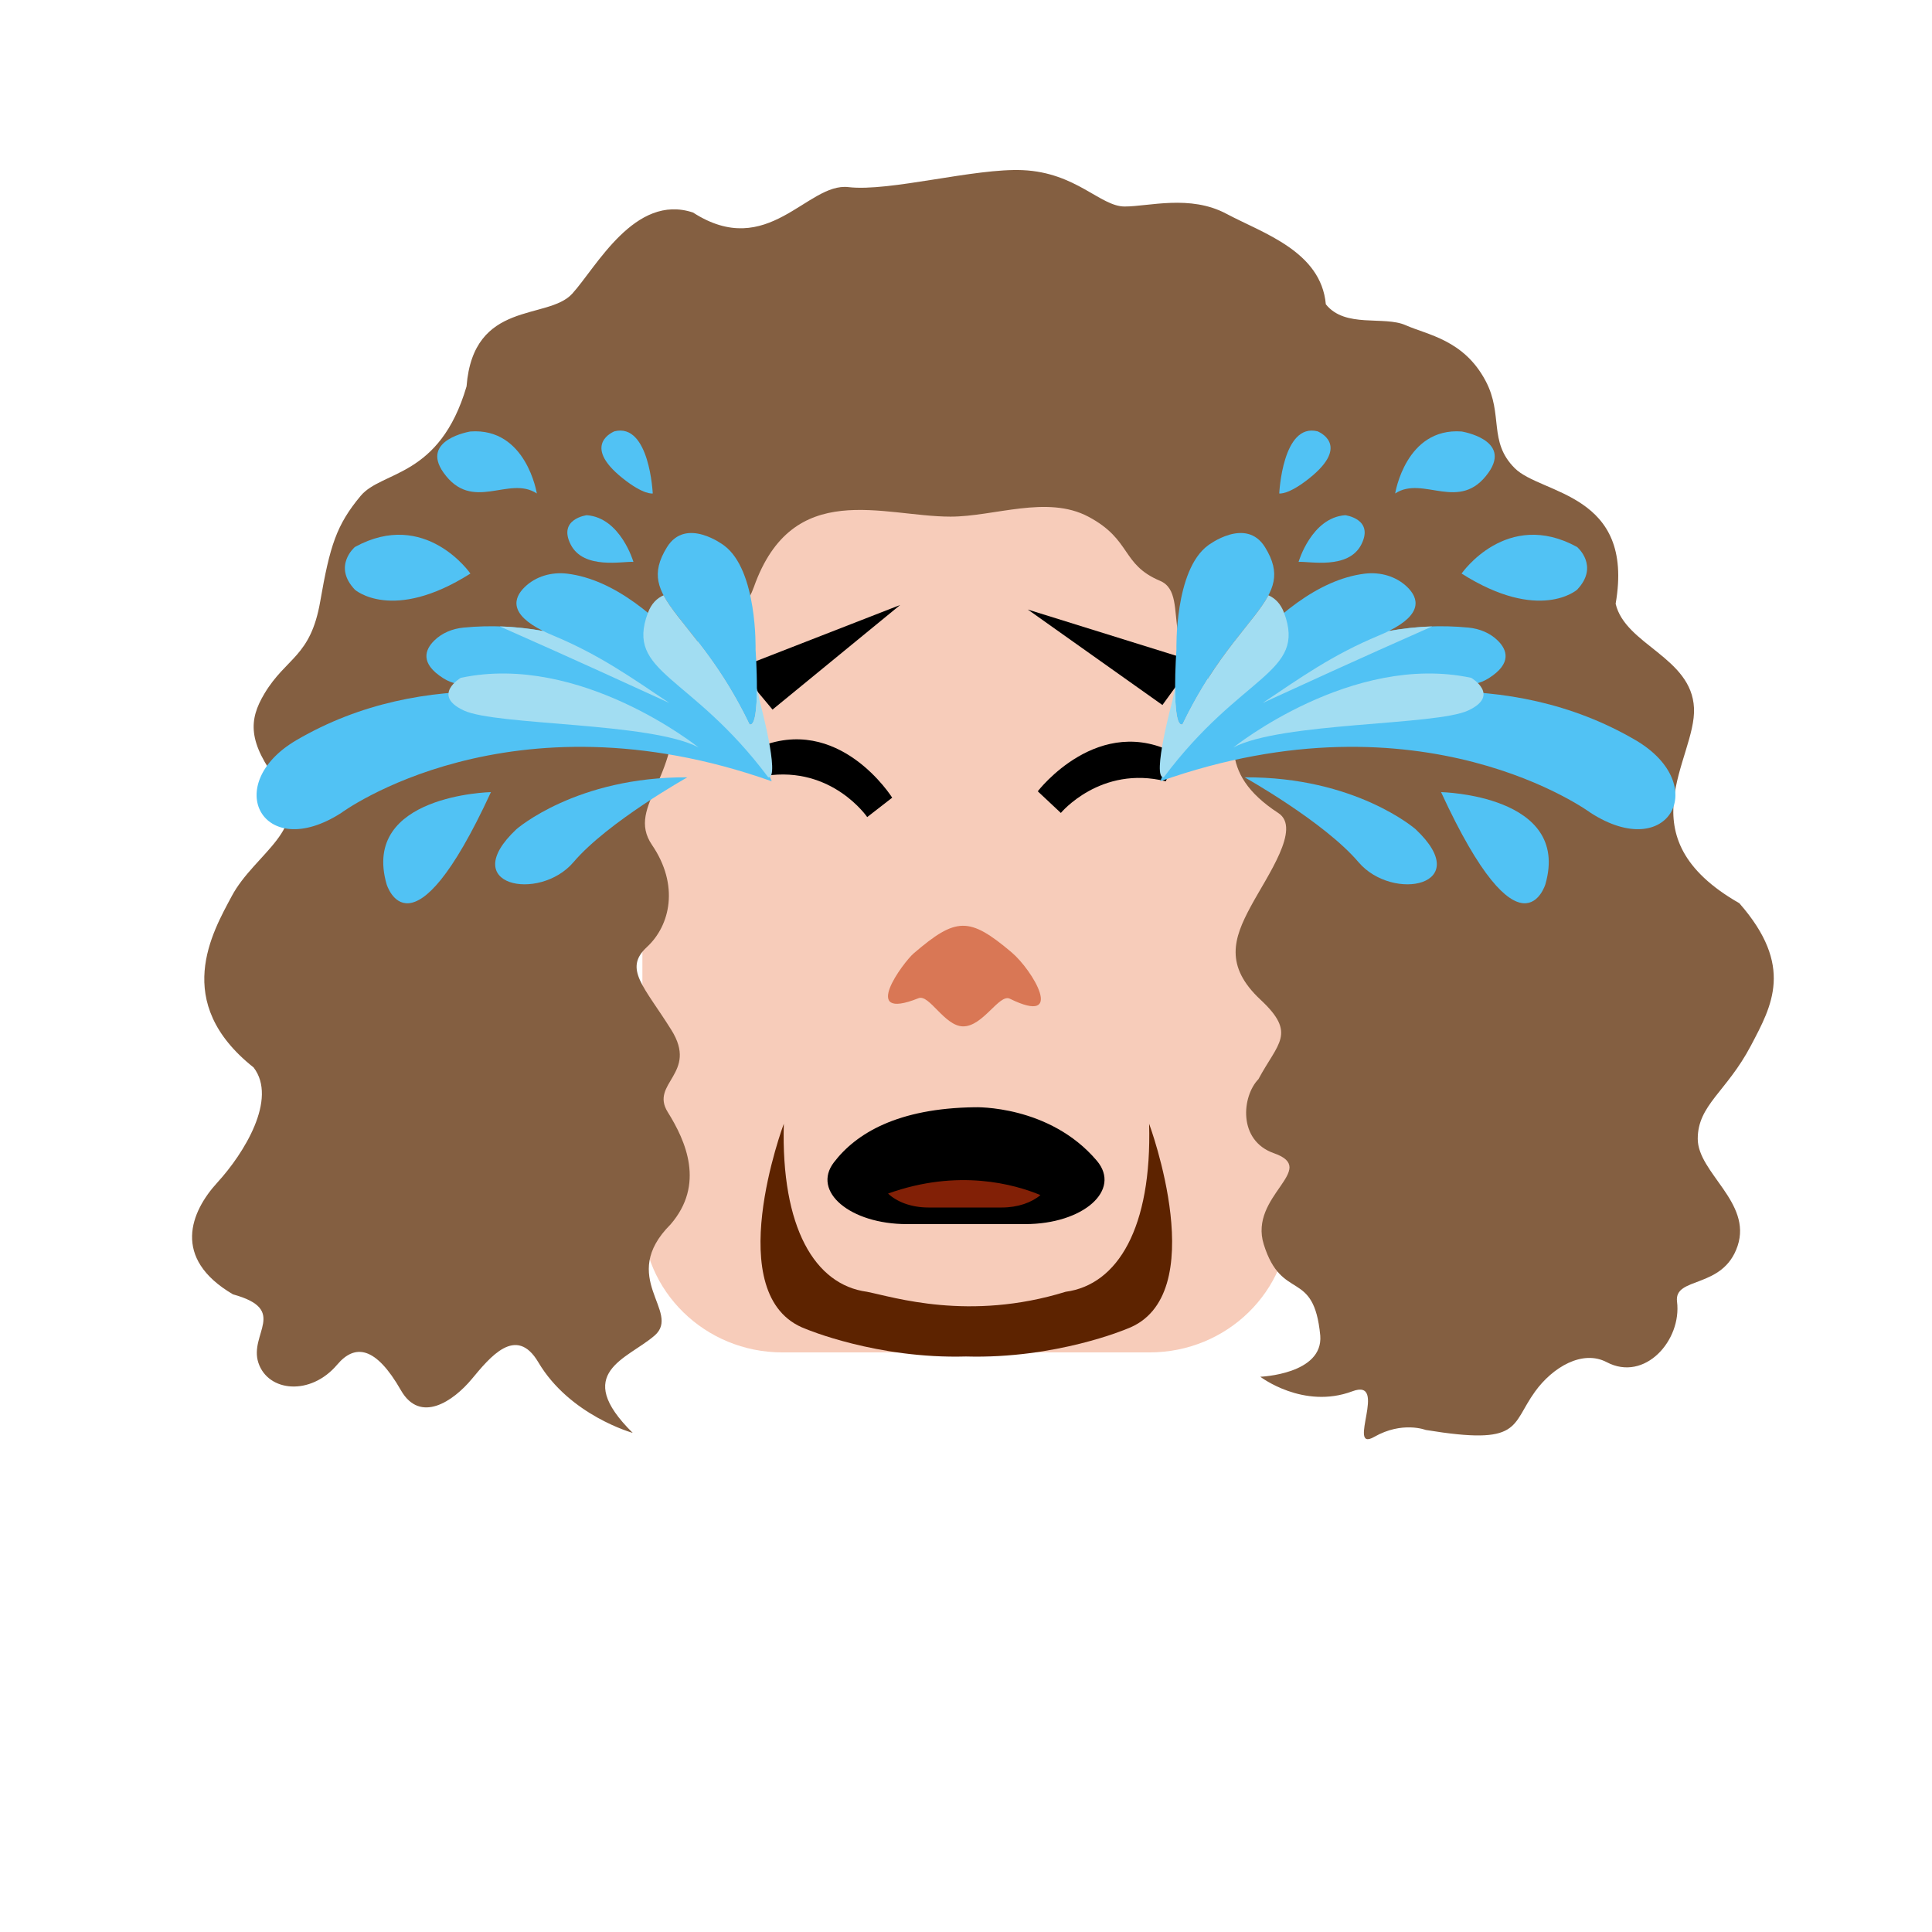 <?xml version="1.0" encoding="iso-8859-1"?><svg id="MegFaceCry" version="1.1" xmlns="http://www.w3.org/2000/svg" xmlns:xlink="http://www.w3.org/1999/xlink" xml:space="preserve" x="0px" y="0px" viewbox="0 0 400 400" width="400" height="400" ><g id="Face"><g  /><g  /><circle  cx="133.333" cy="173.238" r="20" class="SkinColor" fill="#F7CCBA"  /><circle  cx="266.667" cy="173.238" r="20" class="SkinColor" fill="#F7CCBA"  /><circle  fill="#D97755" cx="266.667" cy="173.238" r="10.146" /><circle  fill="#D97755" cx="133.333" cy="173.238" r="10.146" /><path  d="M266.991,139c-0.184-37-29.986-59-66.325-59H200h-0.667c-36.338,0-66.141,22-66.325,59H133v112.667    C133,267.315,145.976,280,161.982,280h76.036C254.024,280,267,267.315,267,251.667V139H266.991z" class="SkinColor" fill="#F7CCBA"  /></g><g id="Beard"><path  d="M237.914,232.667c0.588,21.514-6.496,33.333-17.278,34.781c-20.001,6.178-35.59,1.095-41.147,0     c-10.782-1.447-17.798-13.266-17.21-34.781c0,0-13.424,35.792,4.507,42.458c0,0,14.733,6.248,33.209,5.721     c18.663,0.527,33.311-5.721,33.311-5.721C251.236,268.459,237.914,232.667,237.914,232.667z" class="BeardColor" fill="#5D2300"  /></g><g id="Nose"><path  fill="#D97755" d="M209.45,197.18c-8.787-7.417-11.48-7.348-20.307,0.228c-2.039,1.75-11.393,14.217,1.026,9.26    c2.221-0.887,5.362,5.764,9.195,5.832c4.148,0.074,7.515-6.807,9.707-5.729C220.75,212.511,213.788,200.841,209.45,197.18z" /><path  fill="#D97755" d="M200,212.511" /></g><g id="Eyebrow"><polygon  points="212.798,126.2 240.669,145.967 247.218,136.922" /><polygon  points="159.944,146.911 186.374,125.255 152.783,138.343" /></g><g id="Hair"><path  fill="#845F41" d="M284.5,297.5c-5.833,3.333,3.064-12.29-4.506-9.449c-10.16,3.81-19.062-3.01-19.062-3.01      s13.042-0.502,12.415-8.528c-1.347-14.014-7.934-6.833-11.697-18.872c-3.157-10.1,11.568-15.566,2.099-18.881      c-7.524-2.634-6.622-11.816-3.2-15.334c4.013-7.526,7.975-9.405,0.45-16.426c-7.525-7.023-5.586-12.753-2.074-19.275      c3.511-6.52,10.532-16.268,5.741-19.392c-13.167-8.584-8.648-16.805-8.146-25.334c-19-4.665-9.205-19.74-16.354-22.75      c-8.087-3.406-5.819-8.503-14.852-13.286c-8.527-4.514-19.483,0-28.512,0c-14,0-32.686-8.026-40.71,14.547      c-4.321,12.153-19.043,9.497-17.031,21.654c2.883,17.433-9.705,23.509-4.061,31.787c5.644,8.277,3.817,16.618-1.073,21.133      s-0.57,8.134,5.073,17.165c5.643,9.029-4.511,10.98-0.75,17c3.763,6.02,7.731,14.972,0.583,23.25      c-11,11,2.333,18.125-3.309,23.015c-5.644,4.892-17.191,7.651-4.524,20.151c0,0-13.032-3.597-19.554-14.634      c-4.6-7.784-10.032-1.003-13.794,3.511c-3.763,4.515-10.639,9.313-14.652,2.29c-5.19-9.082-9.494-9.665-13.188-5.299      c-5.517,6.52-14.305,5.654-16.312-0.367c-2.007-6.02,6.333-11-5.258-14.181C35.484,260.5,39.483,250.85,45,244.83      c5.518-6.021,12.517-17.31,7.5-23.83c-17.016-13.5-8.513-27.976-4.5-35.5c4.704-8.821,16.789-14.184,9.773-23.358      c-6.52-8.528-6.294-13.086-3.01-18.562c4.514-7.524,9.531-7.524,11.537-19.061c2.007-11.535,3.352-15.832,8.367-21.852      C79.057,97.4,91,99,96.594,80C98,62,113.398,66.39,118.47,60.811c5.014-5.518,12.969-20.823,25.009-16.811      c15.521,10,23.647-6.264,32.176-5.26c8.528,1.002,26.132-3.966,36.117-3.512c11.037,0.502,16.051,7.526,21.068,7.526      c5.018,0,13.544-2.51,21.069,1.504C261.434,48.272,273.5,52,274.5,63c4.014,5.017,12.015,2.326,16.531,4.332      c4.515,2.008,12.039,3.009,16.554,11.537c3.71,7.01,0.501,12.541,6.02,18.059C319.123,102.446,338.5,102,334.5,125      c2.006,8.528,15.724,11.054,16.224,21.588c0.501,10.534-14.724,26.649,9.385,40.411c11.391,13,6.758,21.208,2.391,29.5      c-5.017,9.533-11,12.257-11,19.28c0,7.024,11.262,13.144,8.253,22.173c-3.01,9.029-13.203,6.246-12.542,11.536      c1.001,8.022-6.68,16.681-14.547,12.54c-5.031-2.647-11.199,1.028-14.852,6.085c-5.106,7.069-2.646,11.219-22.642,7.94      C295.17,296.056,290.333,294.167,284.5,297.5z" /></g><g id="Top"><path  d="M243.697,156.189c-16.195-8.906-28.839,7.641-28.839,7.641l4.779,4.481c0,0,8.227-9.922,21.73-6.556L243.697,156.189z" /><path  d="M156.715,154.865c16.952-7.364,28.005,10.285,28.005,10.285l-5.174,4.018c0,0-7.27-10.643-21.028-8.545L156.715,154.865z" /><path  fill="#51C2F4" d="M159.777,161.755l-2.019-4.823l0,0l0,0l-0.311-0.743c0,0-0.091-0.102-0.24-0.264     c-3.219-5.769-20.295-34.752-39.746-37.151c-3.222-0.397-6.537,0.527-8.854,2.801c-2.291,2.25-3.245,5.542,3.824,9.055     c-5.215-0.933-10.741-1.262-16.512-0.687c-2.243,0.224-4.413,1.101-6.018,2.684c-1.909,1.883-3.007,4.706,1.882,7.799     c0.904,0.572,1.905,0.97,2.954,1.176c1.492,0.293,4.153,0.825,7.568,1.544c-13.481-0.199-27.733,2.378-40.91,10.083     c-15.722,9.194-7,25.52,9.25,15.081C70.644,168.31,105.41,142.509,159.777,161.755z" /><path  fill="#51C2F4" d="M80.044,183.075c0,0,5.049,16.831,21.6-19.075C101.644,164,74.714,164.561,80.044,183.075z" /><path  fill="#51C2F4" d="M97.394,118.75c0,0-9.33-13.5-23.915-5.5c0,0-4.665,3.934,0,8.842     C73.479,122.092,81.255,128.977,97.394,118.75z" /><path  fill="#51C2F4" d="M131.144,116.333c0,0-2.667-9.167-9.667-9.667c0,0-6,0.765-3.333,6.049     C120.811,118,128.977,116.167,131.144,116.333z" /><path  fill="#51C2F4" d="M156.432,134.464c0,0,0.426-16.417-6.544-21.543c0,0-7.852-6.025-11.809,0.388     c-6.768,10.969,5.964,13.463,17.101,36.677C157.587,150.766,156.432,134.464,156.432,134.464z" /><path  fill="#51C2F4" d="M118.736,178.5c7.091-8.333,23.575-17.563,23.575-17.563c-23-0.126-35.39,10.741-35.39,10.741     C94.478,183.384,111.644,186.833,118.736,178.5z" /><path  fill="#51C2F4" d="M111.144,102.167c0,0-2.167-13.667-13.75-12.833c0,0-10.417,1.667-5.583,8.5     C97.786,106.281,105.311,98.333,111.144,102.167z" /><path  fill="#51C2F4" d="M128.894,99c4.426,3.541,6.25,3.167,6.25,3.167s-0.667-14.667-7.917-12.87     C127.227,89.297,120.144,92,128.894,99z" /><path  fill="#A2DDF2" d="M114.482,131.561c-0.734-0.305-1.398-0.609-2.009-0.911c-2.9-0.52-5.894-0.857-8.976-0.95    c15.863,7.007,27.314,12.287,35.074,15.839C130.709,140.287,124.169,135.585,114.482,131.561z" /><path  fill="#A2DDF2" d="M144.623,154.75c0,0-24.479-19.691-49.229-14.408c0,0-6.125,3.6,0.625,6.754    S134.731,149.488,144.623,154.75z" /><path  fill="#A2DDF2" d="M157.195,144.804c0,0-0.154-0.894-0.486-2.308c-0.011,3.986-0.323,7.881-1.528,7.49    c-7.118-14.836-14.878-21.207-17.792-26.738c-1.34,0.584-2.519,1.689-3.244,3.629c-4.704,12.588,8.823,12.565,24.909,34.056    C161.672,161.245,157.195,144.804,157.195,144.804z" /><path  fill="#51C2F4" d="M240.223,161.755l2.019-4.823l0,0l0,0l0.311-0.743c0,0,0.091-0.102,0.24-0.264     c3.219-5.769,20.295-34.752,39.746-37.151c3.222-0.397,6.537,0.527,8.854,2.801c2.291,2.25,3.245,5.542-3.824,9.055     c5.215-0.933,10.741-1.262,16.513-0.687c2.243,0.224,4.413,1.101,6.018,2.684c1.909,1.883,3.007,4.706-1.882,7.799     c-0.904,0.572-1.905,0.97-2.954,1.176c-1.492,0.293-4.152,0.825-7.568,1.544c13.481-0.199,27.733,2.378,40.91,10.083     c15.722,9.194,7,25.52-9.25,15.081C329.356,168.31,294.59,142.509,240.223,161.755z" /><path  fill="#51C2F4" d="M319.956,183.075c0,0-5.049,16.831-21.6-19.075C298.356,164,325.286,164.561,319.956,183.075z" /><path  fill="#51C2F4" d="M302.606,118.75c0,0,9.33-13.5,23.915-5.5c0,0,4.665,3.934,0,8.842     C326.521,122.092,318.745,128.977,302.606,118.75z" /><path  fill="#51C2F4" d="M268.856,116.333c0,0,2.667-9.167,9.667-9.667c0,0,6,0.765,3.333,6.049     C279.189,118,271.022,116.167,268.856,116.333z" /><path  fill="#51C2F4" d="M243.568,134.464c0,0-0.426-16.417,6.544-21.543c0,0,7.852-6.025,11.809,0.388     c6.768,10.969-5.964,13.463-17.101,36.677C242.413,150.766,243.568,134.464,243.568,134.464z" /><path  fill="#51C2F4" d="M281.264,178.5c-7.091-8.333-23.575-17.563-23.575-17.563c23-0.126,35.39,10.741,35.39,10.741     C305.522,183.384,288.356,186.833,281.264,178.5z" /><path  fill="#51C2F4" d="M288.856,102.167c0,0,2.167-13.667,13.75-12.833c0,0,10.417,1.667,5.583,8.5     C302.214,106.281,294.689,98.333,288.856,102.167z" /><path  fill="#51C2F4" d="M271.106,99c-4.426,3.541-6.25,3.167-6.25,3.167s0.667-14.667,7.917-12.87     C272.772,89.297,279.856,92,271.106,99z" /><path  fill="#A2DDF2" d="M285.518,131.561c0.735-0.305,1.398-0.609,2.009-0.911c2.9-0.52,5.894-0.857,8.976-0.95    c-15.863,7.007-27.314,12.287-35.074,15.839C269.291,140.287,275.831,135.585,285.518,131.561z" /><path  fill="#A2DDF2" d="M255.377,154.75c0,0,24.479-19.691,49.229-14.408c0,0,6.125,3.6-0.625,6.754    S265.269,149.488,255.377,154.75z" /><path  fill="#A2DDF2" d="M242.805,144.804c0,0,0.154-0.894,0.486-2.308c0.011,3.986,0.323,7.881,1.528,7.49    c7.118-14.836,14.878-21.207,17.792-26.738c1.34,0.584,2.519,1.689,3.244,3.629c4.704,12.588-8.823,12.565-24.909,34.056    C238.328,161.245,242.805,144.804,242.805,144.804z" /><path  d="M187.75,253.438c-11.715,0-19.725-6.727-15.106-12.774c4.616-6.044,13.238-11.215,29.202-11.421   c0,0,15.416-0.521,25.239,11.07c5.16,6.09-2.817,13.124-14.824,13.124H187.75z" /><path  fill="#822006" d="M183.863,247.113c1.806,1.714,4.802,2.887,8.357,2.887h15.198c3.342,0,6.171-1.034,7.996-2.572   C210.084,245.206,198.398,241.896,183.863,247.113z" /></g></svg>
